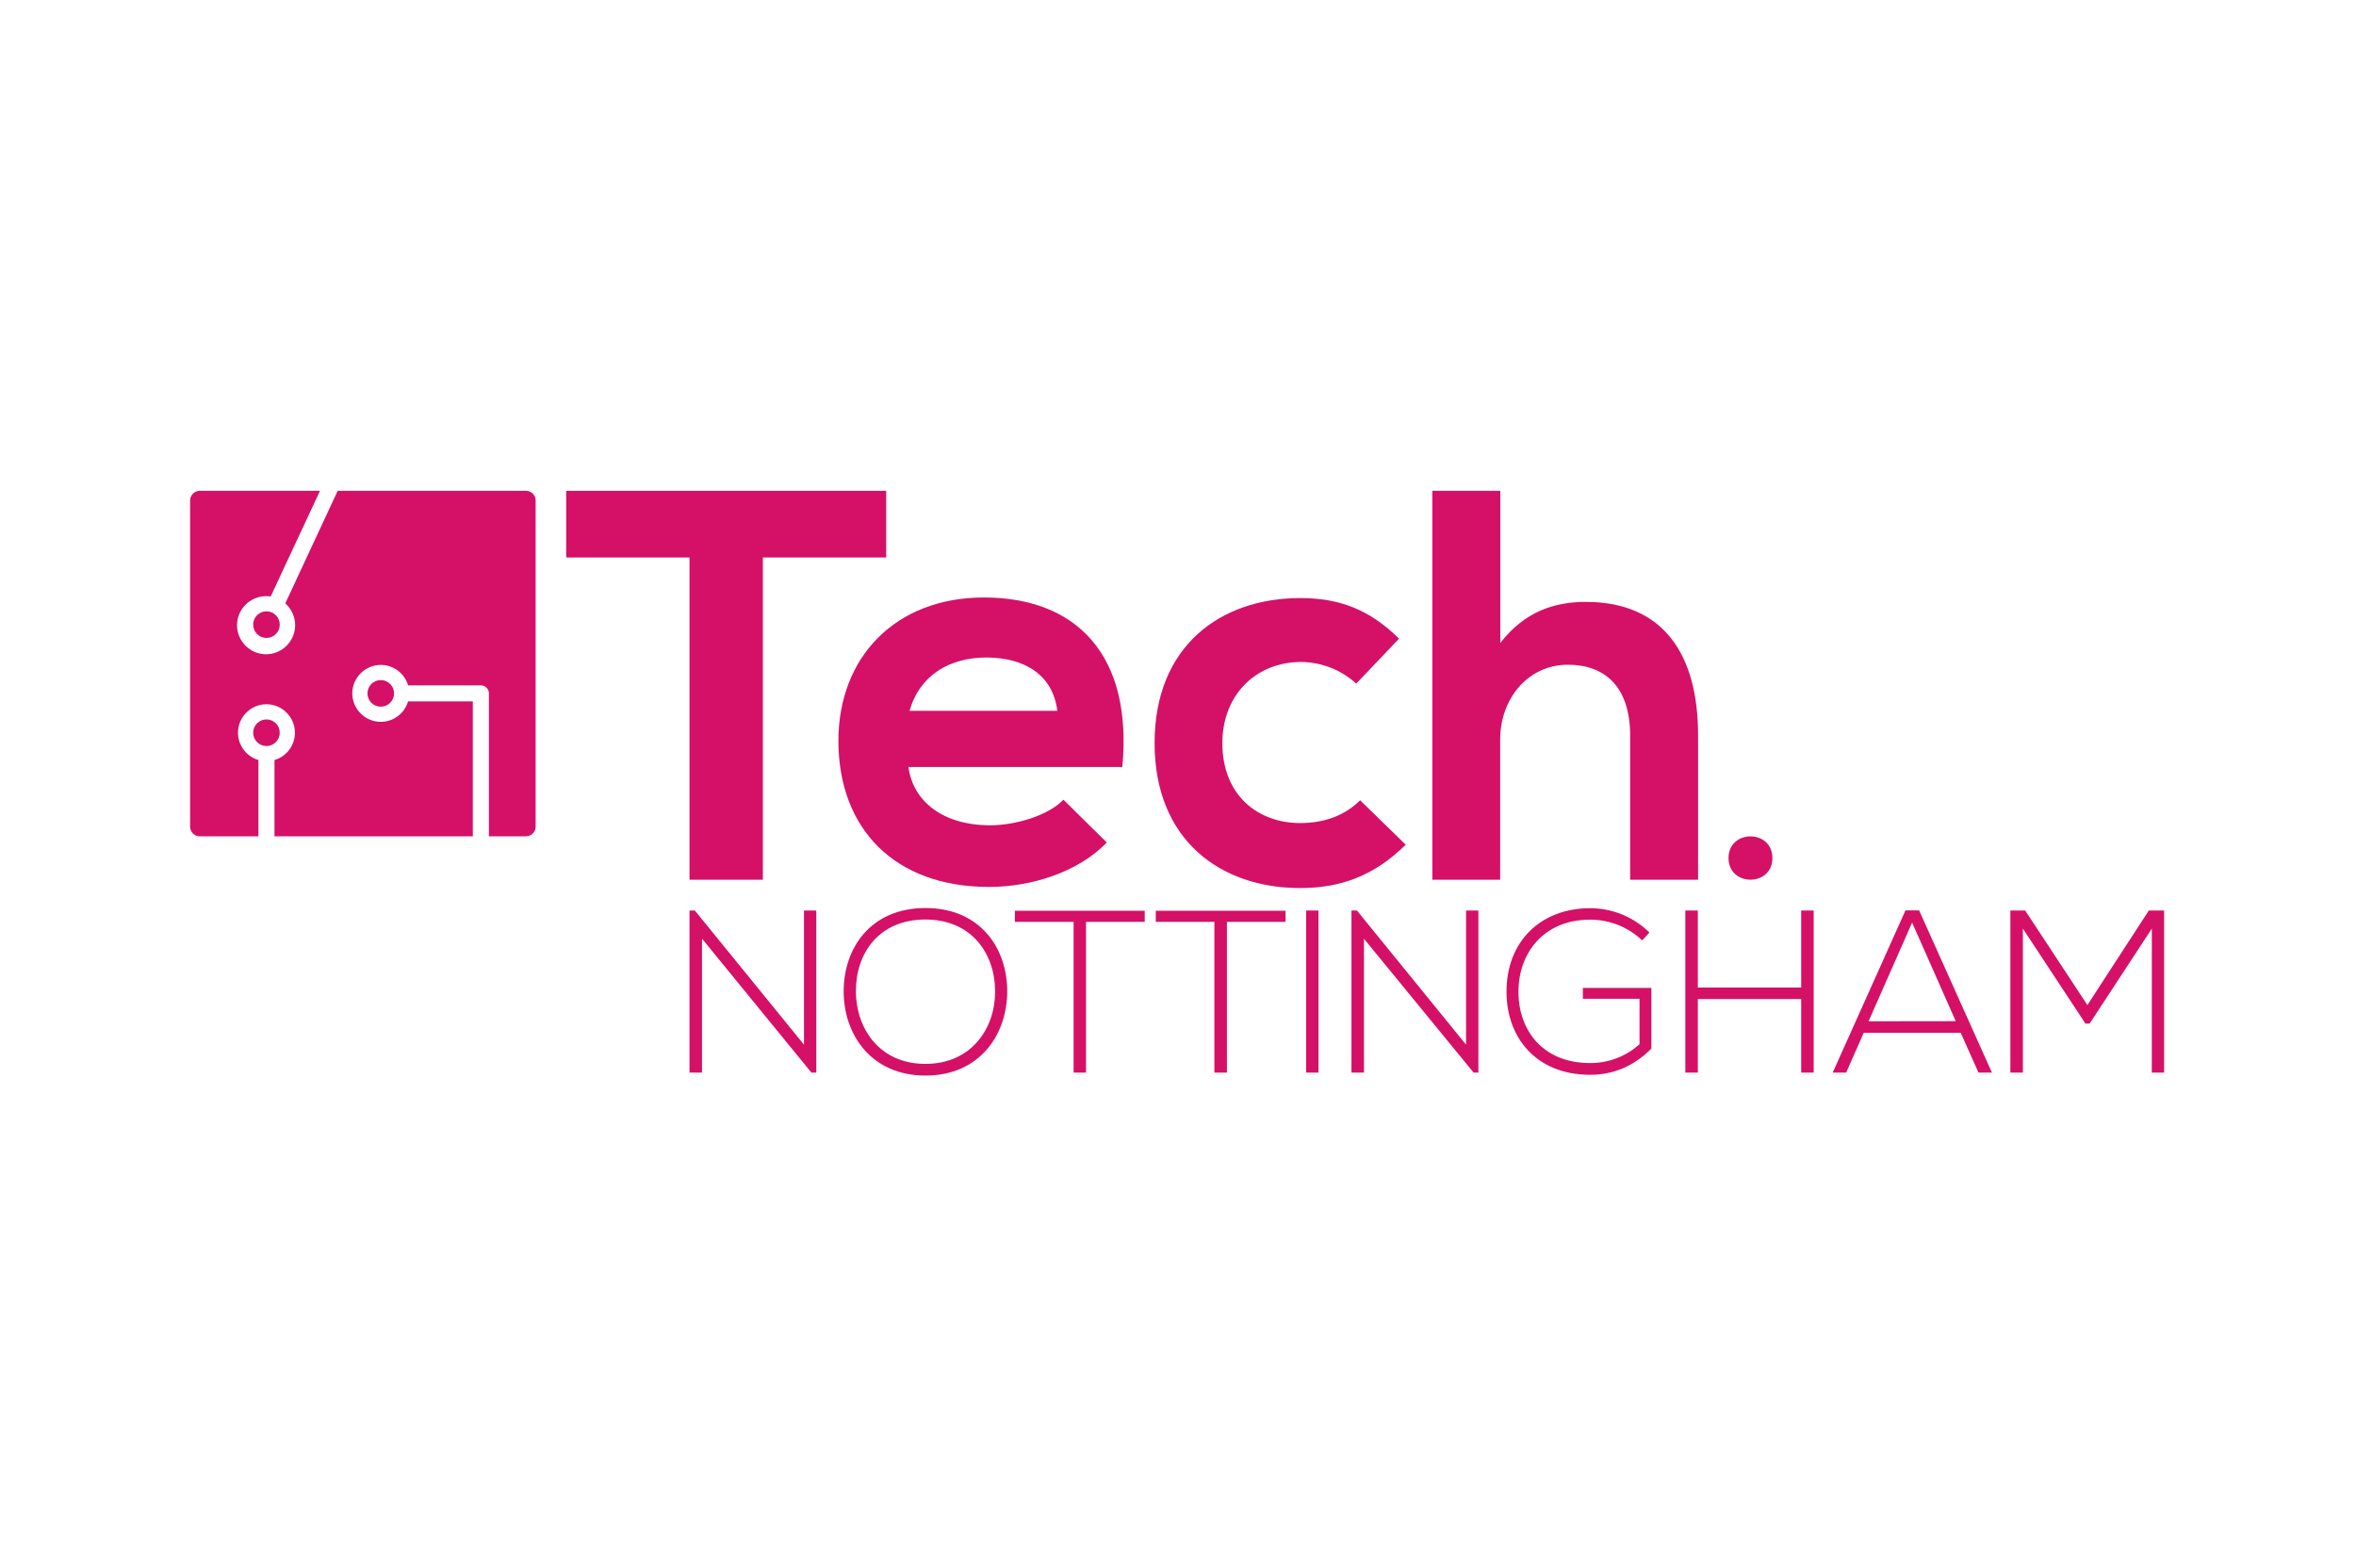 <?xml version="1.0" encoding="UTF-8" standalone="no"?><!DOCTYPE svg PUBLIC "-//W3C//DTD SVG 1.1//EN" "http://www.w3.org/Graphics/SVG/1.1/DTD/svg11.dtd"><svg width="100%" height="100%" viewBox="0 0 1017 677" version="1.1" xmlns="http://www.w3.org/2000/svg" xmlns:xlink="http://www.w3.org/1999/xlink" xml:space="preserve" xmlns:serif="http://www.serif.com/" style="fill-rule:evenodd;clip-rule:evenodd;stroke-linejoin:round;stroke-miterlimit:1.414;"><rect id="Tech-Nottingham-Pink" serif:id="Tech Nottingham Pink" x="0.119" y="0.097" width="1016" height="676" style="fill:none;"/><g id="Layer_5"><path d="M299.934,393.074l47.118,57.912l0,-57.912l5.307,0l0,69.973l-2.11,0l-47.22,-57.823l0,57.823l-5.397,0l0,-69.973l2.302,0Z" style="fill:#d51067;fill-rule:nonzero;"/><path d="M434.777,428.182c-0.09,18.404 -11.805,36.144 -35.287,36.144c-23.482,0 -35.313,-17.804 -35.313,-36.311c0,-18.813 11.703,-36.015 35.313,-36.015c23.61,0 35.389,17.33 35.287,36.182Zm-65.33,-0.103c0.102,15.809 10.103,31.207 30.004,31.207c19.901,0 30.107,-15.347 30.107,-31.207c0,-16.204 -10.001,-31.117 -30.107,-31.117c-20.105,0 -30.094,14.619 -29.992,31.117l-0.012,0Z" style="fill:#d51067;fill-rule:nonzero;"/><path d="M463.438,397.972l-25.349,0l0,-4.796l56.045,0l0,4.796l-25.337,0l0,65.075l-5.359,0l0,-65.075Z" style="fill:#d51067;fill-rule:nonzero;"/><path d="M524.215,397.972l-25.311,0l0,-4.796l56.019,0l0,4.796l-25.31,0l0,65.075l-5.398,0l0,-65.075Z" style="fill:#d51067;fill-rule:nonzero;"/><rect x="563.825" y="393.074" width="5.308" height="69.973" style="fill:#d51067;fill-rule:nonzero;"/><path d="M585.734,393.074l47.117,57.925l0,-57.925l5.308,0l0,69.973l-2.059,0l-47.322,-57.772l0,57.772l-5.397,0l0,-69.973l2.353,0Z" style="fill:#d51067;fill-rule:nonzero;"/><path d="M708.886,405.979c-6.07,-5.768 -14.137,-8.976 -22.51,-8.953c-20.463,0 -31.015,15.002 -30.912,31.207c0,16.511 10.5,30.695 30.912,30.695c7.879,0.048 15.497,-2.855 21.347,-8.134l0,-19.607l-24.454,0l0,-4.706l29.569,0l0,26.206c-7.303,7.303 -16,11.306 -26.41,11.306c-23.815,0 -36.119,-16.627 -36.119,-35.709c-0.102,-21.909 14.811,-36.208 36.119,-36.208c9.571,0.005 18.765,3.779 25.579,10.501l-3.121,3.402Z" style="fill:#d51067;fill-rule:nonzero;"/><path d="M777.503,463.047l0,-31.757l-44.61,0l0,31.757l-5.398,0l0,-69.973l5.398,0l0,33.253l44.61,0l0,-33.253l5.398,0l0,69.973l-5.398,0Z" style="fill:#d51067;fill-rule:nonzero;"/><path d="M854.037,463.047l-7.674,-17.203l-41.848,0l-7.597,17.203l-5.806,0l31.411,-70.024l5.896,0l31.425,70.024l-5.807,0Zm-9.81,-22.203l-18.839,-42.565l-18.801,42.616l37.64,-0.051Z" style="fill:#d51067;fill-rule:nonzero;"/><path d="M928.87,400.876l-26.858,41.016l-1.804,0l-27.012,-41.016l0,62.171l-5.397,0l0,-69.973l6.395,0l26.858,40.812l26.513,-40.812l6.6,0l0,69.973l-5.308,0l0.013,-62.171Z" style="fill:#d51067;fill-rule:nonzero;"/><path d="M297.645,240.671l-53.244,0l0,-28.777l138.129,0l0,28.777l-53.23,0l0,139.114l-31.655,0l0,-139.114Z" style="fill:#d51067;fill-rule:nonzero;"/><path d="M392.136,331.095c1.918,14.631 14.631,25.183 35.261,25.183c10.794,0 24.94,-4.08 31.654,-11.038l18.712,18.469c-12.47,12.956 -32.857,19.184 -50.852,19.184c-40.774,0 -64.998,-25.183 -64.998,-63.079c0,-35.977 24.467,-61.877 62.836,-61.877c39.572,0 64.282,24.467 59.716,73.158l-92.329,0Zm64.281,-24.224c-1.919,-15.348 -13.915,-23.022 -30.696,-23.022c-15.833,0 -28.777,7.674 -33.099,23.022l63.795,0Z" style="fill:#d51067;fill-rule:nonzero;"/><path d="M606.799,364.668c-13.673,13.429 -28.061,18.711 -45.57,18.711c-34.302,0 -62.836,-20.63 -62.836,-62.593c0,-41.963 28.546,-62.593 62.836,-62.593c16.793,0 29.736,4.796 42.692,17.509l-18.468,19.415c-6.504,-5.918 -14.959,-9.246 -23.751,-9.349c-19.671,0 -34.059,14.388 -34.059,35.018c0,22.549 15.348,34.533 33.573,34.533c9.349,0 18.711,-2.635 25.899,-9.836l19.684,19.185Z" style="fill:#d51067;fill-rule:nonzero;"/><path d="M647.611,211.894l0,65.701c10.551,-13.672 23.507,-17.752 36.936,-17.752c33.574,0 48.448,22.779 48.448,57.554l0,62.388l-29.314,0l0,-62.119c0,-21.59 -11.268,-30.696 -26.859,-30.696c-17.266,0 -29.262,14.632 -29.262,32.384l0,60.431l-29.263,0l0,-167.891l29.314,0Z" style="fill:#d51067;fill-rule:nonzero;"/><path d="M765.085,370.423c0,12.47 -18.942,12.47 -18.942,0c0,-12.47 18.942,-12.47 18.942,0Z" style="fill:#d51067;fill-rule:nonzero;"/><g><path d="M231.215,356.892l0,-140.854c0,-2.28 -1.876,-4.156 -4.157,-4.156l-81.279,0l-22.637,48.601c2.707,2.38 4.261,5.816 4.261,9.422c0,6.883 -5.663,12.547 -12.546,12.547c-6.883,0 -12.547,-5.664 -12.547,-12.547c0,-6.883 5.664,-12.547 12.547,-12.547c0.663,0 1.325,0.053 1.979,0.157l21.295,-45.621l-51.913,0c-2.281,0 -4.157,1.877 -4.157,4.157l0,140.841c0,2.28 1.876,4.156 4.157,4.156l25.336,0l0,-32.946c-5.217,-1.533 -8.825,-6.355 -8.825,-11.792c0,-6.743 5.549,-12.291 12.291,-12.291c6.743,0 12.291,5.548 12.291,12.291c0,5.437 -3.608,10.259 -8.825,11.792l0,32.934l85.615,0l0,-58.232l-27.946,0c-1.533,5.217 -6.355,8.825 -11.792,8.825c-6.743,0 -12.291,-5.549 -12.291,-12.291c0,-6.743 5.548,-12.291 12.291,-12.291c5.437,0 10.259,3.608 11.792,8.825l31.488,0c1.878,0.034 3.403,1.588 3.403,3.466l0,61.698l16.012,0c2.276,0 4.15,-1.869 4.157,-4.144Z" style="fill:#d51067;fill-rule:nonzero;"/><circle cx="164.363" cy="299.338" r="5.743" style="fill:#d51067;"/><circle cx="115.02" cy="269.653" r="5.743" style="fill:#d51067;"/><circle cx="115.02" cy="316.323" r="5.743" style="fill:#d51067;"/></g></g></svg>